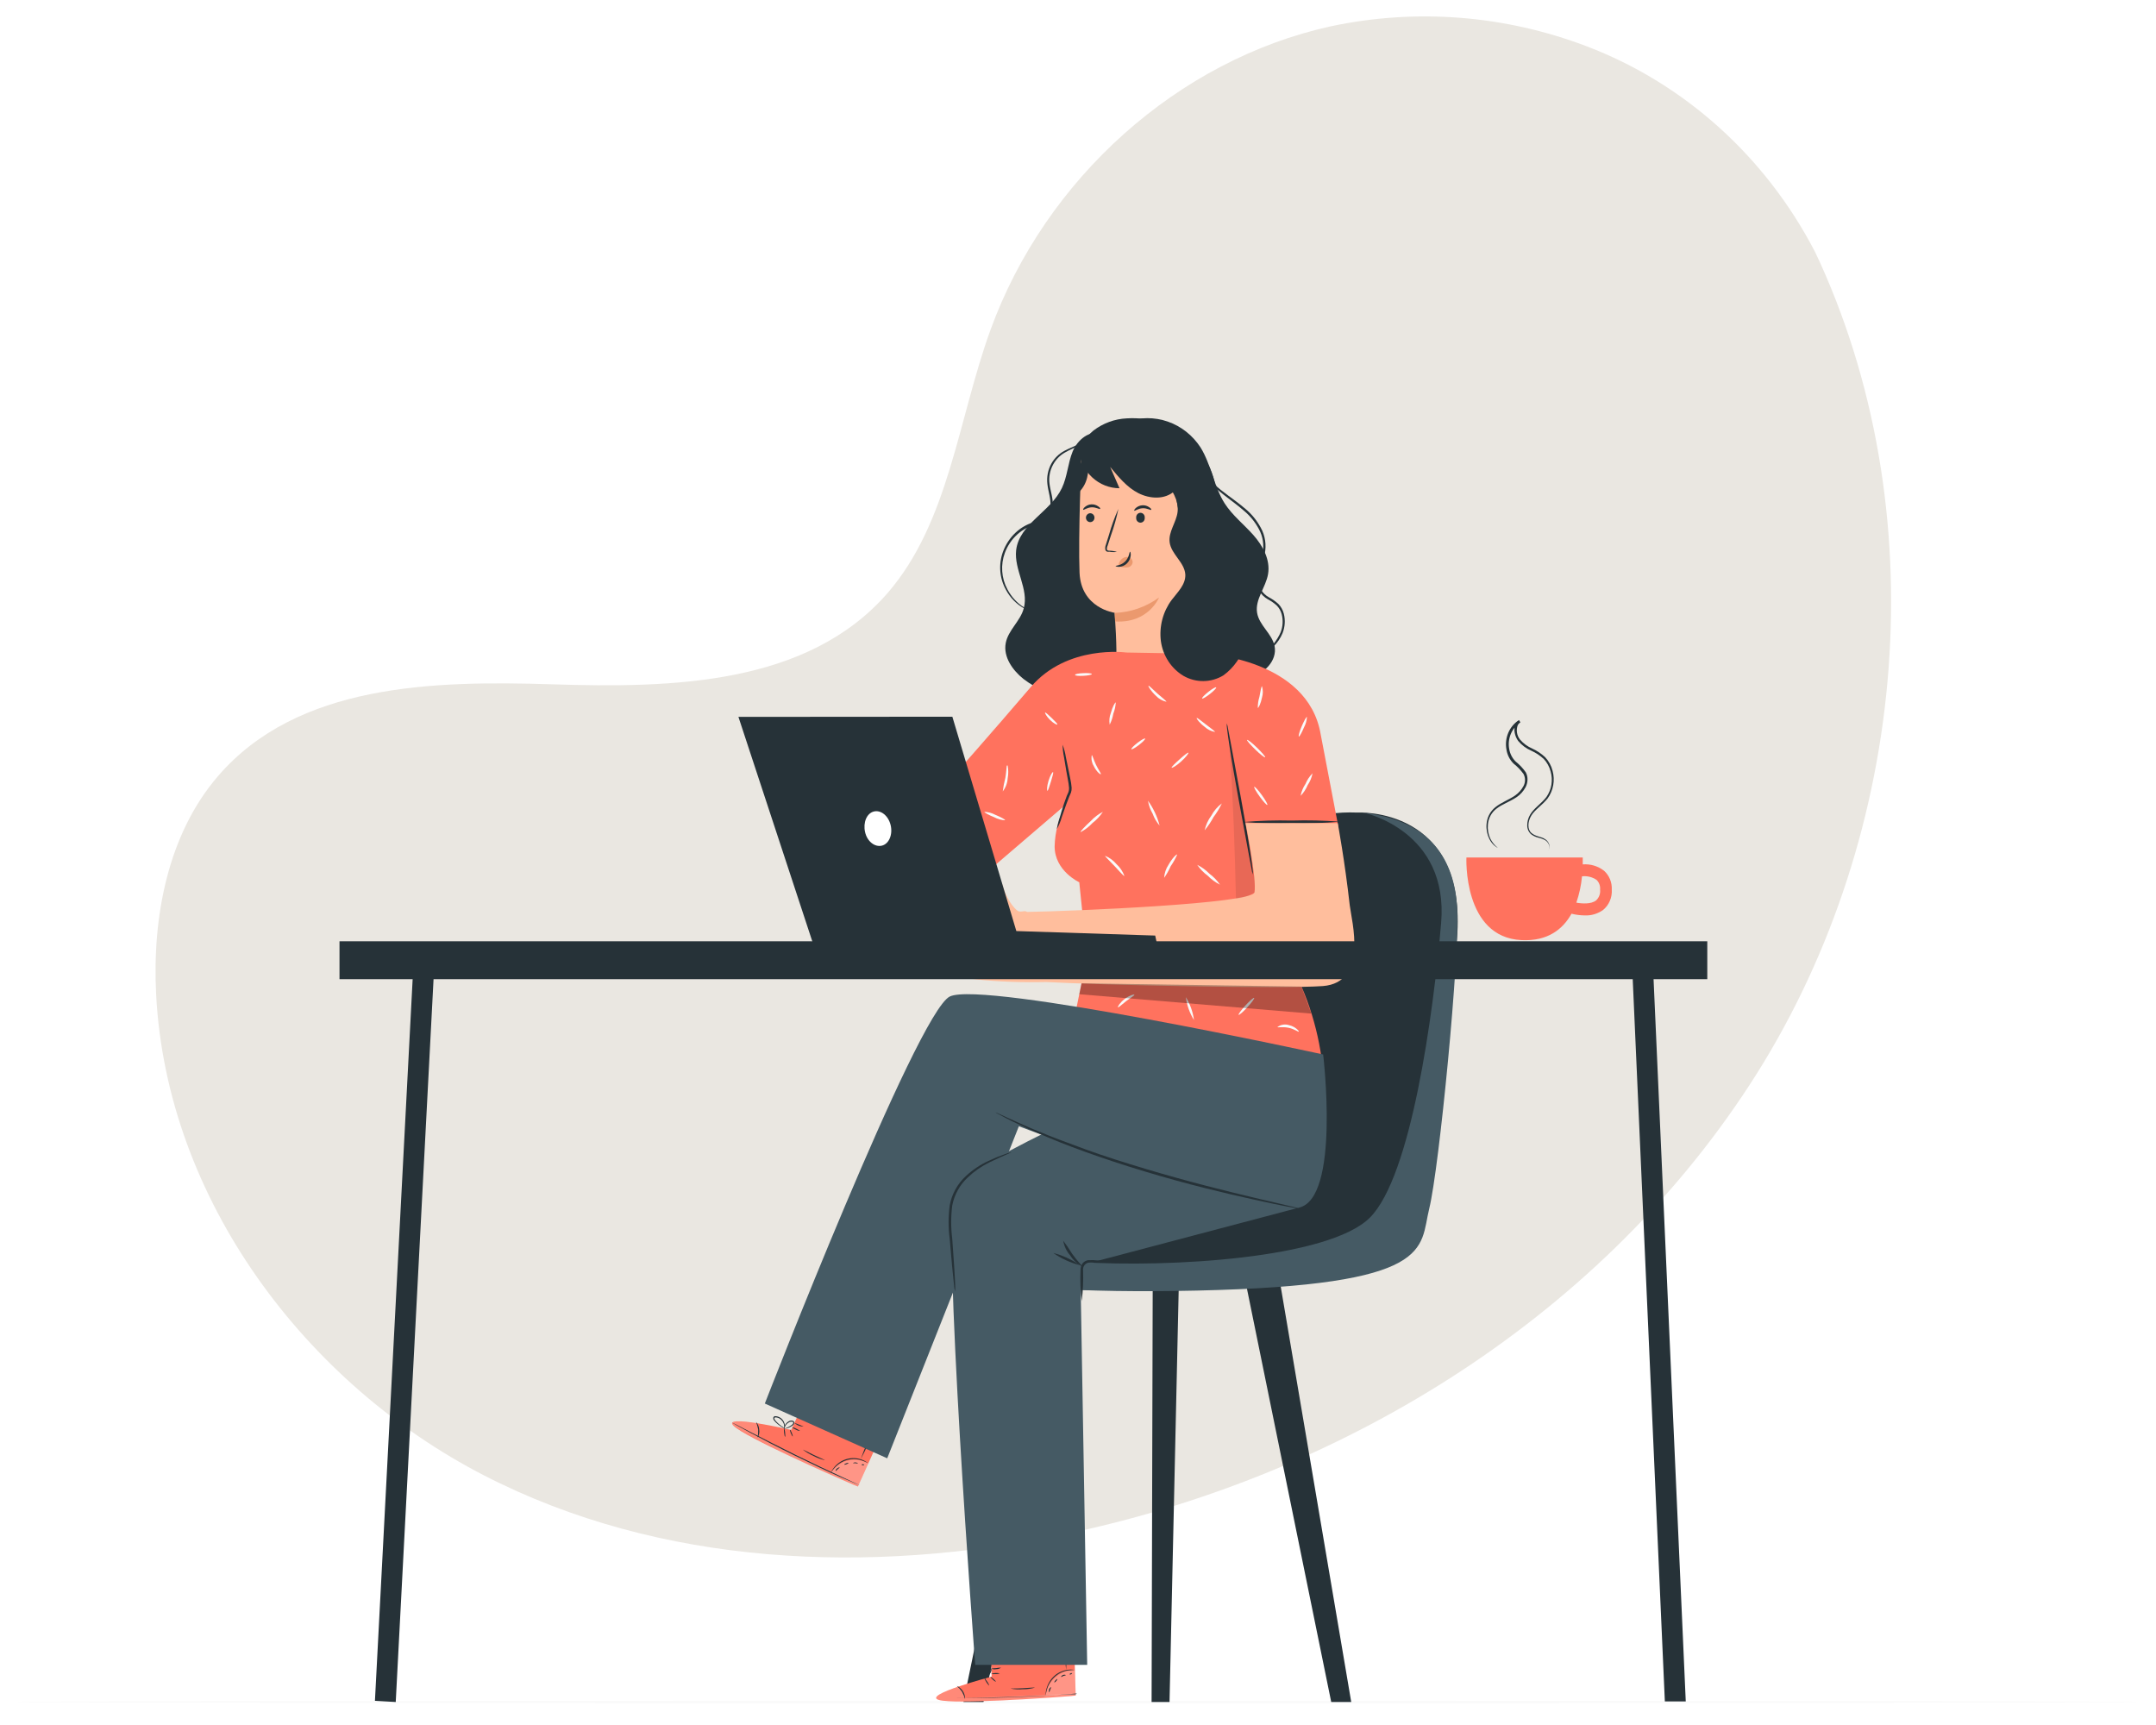 <svg width="525" height="420" viewBox="0 0 525 420" fill="none" xmlns="http://www.w3.org/2000/svg">
<g clip-path="url(#clip0_114_1090)" filter="url(#filter0_d_114_1090)">
<path d="M443.223 59.997C471.946 123.554 463.903 201.978 426.083 260.08C388.262 318.181 325.259 355.884 259.051 369.591C211.844 379.403 160.94 377.432 117.753 355.171C74.567 332.912 40.611 288.169 38.018 238.12C37.046 219.219 40.899 199.145 53.034 185.026C72.394 162.479 105.462 161.693 134.509 162.616C163.556 163.54 196.612 162.841 216.129 140.395C231.085 123.142 233.281 98.124 241.166 76.389C254.563 39.436 286.898 10.572 324.046 2.408C344.821 -2.003 366.365 -0.331 386.281 7.239C410.098 16.281 429.903 34.086 441.951 57.288C442.406 58.274 442.863 59.198 443.223 59.997Z" fill="#EAE7E1"/>
<path d="M520.531 410.401C520.531 410.588 404.895 410.726 262.278 410.726C119.66 410.726 4 410.588 4 410.401C4 410.214 119.612 410.076 262.278 410.076C404.944 410.076 520.531 410.227 520.531 410.401Z" fill="#FAFAFA"/>
<path d="M390.596 208.009C389.101 206.861 387.261 206.311 385.409 206.461C385.409 205.412 385.409 204.775 385.409 204.775H357.082C357.082 204.775 356.194 224.214 370.502 224.9C376.911 225.212 380.572 222.228 382.673 218.471C383.727 218.731 384.806 218.869 385.889 218.883C387.471 218.956 389.032 218.495 390.343 217.572C391.065 216.985 391.636 216.222 392.008 215.351C392.381 214.481 392.543 213.529 392.479 212.578C392.518 211.717 392.369 210.858 392.043 210.068C391.717 209.275 391.222 208.572 390.596 208.009ZM388.65 215.237C387.449 216.173 385.277 216.035 383.849 215.774C384.562 213.706 385.026 211.556 385.23 209.369C386.47 209.22 387.722 209.524 388.77 210.231C389.078 210.527 389.316 210.893 389.465 211.301C389.614 211.706 389.672 212.144 389.634 212.578C389.691 213.071 389.63 213.571 389.459 214.034C389.287 214.497 389.01 214.91 388.65 215.237Z" fill="#FF725E"/>
<path d="M377.09 203.002C377.231 202.783 377.315 202.53 377.33 202.267C377.288 201.891 377.155 201.531 376.945 201.222C376.736 200.913 376.456 200.663 376.13 200.493C375.653 200.252 375.149 200.072 374.629 199.956C373.975 199.809 373.358 199.519 372.818 199.107C372.519 198.836 372.281 198.5 372.121 198.123C371.961 197.744 371.884 197.335 371.893 196.923C371.894 196.014 372.14 195.123 372.601 194.351C373.573 192.716 375.325 191.68 376.562 190.057C377.184 189.168 377.6 188.143 377.777 187.061C377.953 185.977 377.886 184.866 377.582 183.814C377.285 182.671 376.71 181.627 375.913 180.781C375.011 179.955 373.992 179.28 372.889 178.784C371.658 178.256 370.561 177.44 369.684 176.399C369.266 175.815 368.978 175.141 368.844 174.426C368.684 173.675 368.782 172.889 369.12 172.205C369.309 171.851 369.577 171.552 369.9 171.33L370.225 171.893C369.196 172.558 368.386 173.533 367.898 174.686C367.412 175.84 367.273 177.12 367.5 178.359C367.695 179.534 368.252 180.611 369.085 181.43C370.022 182.177 370.851 183.059 371.545 184.051C371.839 184.609 371.98 185.24 371.954 185.874C371.935 186.503 371.774 187.119 371.484 187.672C370.956 188.652 370.206 189.482 369.3 190.094C367.56 191.242 365.771 191.816 364.44 192.865C363.836 193.312 363.335 193.89 362.968 194.557C362.602 195.226 362.378 195.969 362.314 196.736C362.202 197.904 362.397 199.081 362.878 200.143C363.318 201.038 363.946 201.82 364.715 202.428L364.536 202.341C364.371 202.244 364.216 202.137 364.066 202.016C363.48 201.544 363 200.943 362.663 200.256C362.121 199.159 361.883 197.928 361.979 196.698C362.031 195.923 362.231 195.169 362.567 194.477C362.957 193.703 363.506 193.03 364.175 192.504C365.555 191.38 367.392 190.756 368.977 189.658C369.799 189.079 370.482 188.309 370.968 187.409C371.219 186.953 371.35 186.438 371.35 185.912C371.35 185.386 371.219 184.871 370.968 184.414C370.281 183.473 369.473 182.633 368.568 181.917C367.638 181.006 367.025 179.797 366.827 178.483C366.579 177.116 366.734 175.7 367.275 174.425C367.814 173.151 368.713 172.075 369.853 171.343L370.165 171.905C369.929 172.069 369.732 172.287 369.588 172.541C369.368 173.122 369.301 173.753 369.394 174.369C369.487 174.987 369.737 175.566 370.116 176.049C370.939 177.005 371.955 177.754 373.093 178.247C374.251 178.773 375.322 179.489 376.262 180.369C377.126 181.293 377.746 182.432 378.063 183.677C378.374 184.817 378.427 186.016 378.218 187.181C378.01 188.347 377.547 189.445 376.863 190.393C375.505 192.104 373.777 193.103 372.877 194.587C371.977 196.074 371.893 197.947 372.938 198.833C373.982 199.718 375.337 199.695 376.154 200.268C376.504 200.463 376.799 200.752 377.009 201.102C377.221 201.452 377.339 201.853 377.355 202.267C377.342 202.479 377.272 202.682 377.15 202.853C377.15 202.965 377.102 203.002 377.09 203.002Z" fill="#263238"/>
<path d="M287.081 307.246L284.788 410.401H280.42L280.696 307.507L287.081 307.246Z" fill="#263238"/>
<path d="M302.892 306.097L324.161 410.401H329.034L311.329 306.097H302.892Z" fill="#263238"/>
<path d="M263.017 307.244L239.48 410.401H234.606L255.96 306.821L263.017 307.244Z" fill="#263238"/>
<path d="M330.506 193.84C330.506 193.84 357.465 192.241 354.776 224.687C352.087 257.134 350.539 290.042 340.517 301.278C330.494 312.513 229.574 312.9 221.1 303.687C212.626 294.474 237.28 294.873 241.901 294.873C246.522 294.873 275.028 297.67 284.272 272.402C293.513 247.133 291.208 192.241 330.506 193.84Z" fill="#263238"/>
<path d="M332.235 193.914C332.235 193.914 352.844 198.308 350.924 220.743C349.003 243.177 343.602 282.451 333.581 292.464C323.557 302.476 284.369 304.661 263.087 303.287C238.433 301.677 222.878 296.795 222.878 296.795C222.878 296.795 218.377 299.804 219.733 301.79C221.089 303.774 233.116 311.527 291.389 310.23C349.664 308.93 345.619 299.991 348.031 290.254C350.445 280.516 355.533 228.408 354.825 216.959C354.118 205.512 348.572 195.862 332.235 193.914Z" fill="#455A64"/>
<path d="M274.337 98.698C277.579 97.535 281.101 97.517 284.355 98.645C287.61 99.773 290.416 101.986 292.34 104.94C294.945 109.135 295.558 114.403 298.21 118.56C300.095 121.494 302.878 123.654 305.183 126.251C307.489 128.847 309.372 132.28 308.784 135.763C308.232 139.022 305.58 141.918 306.108 145.189C306.611 148.248 309.708 150.245 310.368 153.291C311.076 156.874 307.764 160.219 304.283 160.782C300.802 161.344 297.345 159.945 294.069 158.596C290.792 157.248 287.311 155.9 283.842 156.549C279.821 157.311 276.736 160.595 273.22 162.791C269.512 164.995 265.267 166.028 261.004 165.764C256.741 165.501 252.645 163.951 249.214 161.306C246.573 159.195 244.257 155.925 244.905 152.567C245.505 149.396 248.505 147.199 249.297 144.09C250.571 139.471 246.898 134.752 247.437 129.971C248.182 123.554 255.839 120.62 258.576 114.828C259.909 112.044 260.029 108.798 261.193 105.939C262.357 103.08 265.43 100.533 268.166 101.757" fill="#263238"/>
<path d="M271.733 157.099C272.129 154.814 271.422 145.201 271.422 145.201C271.422 145.201 263.236 144.127 262.875 135.426C262.516 126.725 263.355 106.713 263.355 106.713L278.442 99.222L291.647 114.827L291.898 157.011L271.733 157.099Z" fill="#FFBE9D"/>
<path d="M264.429 122.056C264.431 122.269 264.493 122.477 264.609 122.653C264.723 122.829 264.886 122.967 265.077 123.048C265.265 123.129 265.474 123.15 265.675 123.108C265.876 123.067 266.061 122.965 266.207 122.815C266.352 122.665 266.452 122.474 266.495 122.265C266.536 122.057 266.519 121.84 266.443 121.642C266.367 121.444 266.238 121.273 266.068 121.151C265.901 121.029 265.701 120.962 265.497 120.957C265.215 120.957 264.946 121.072 264.746 121.278C264.545 121.484 264.432 121.763 264.429 122.056Z" fill="#263238"/>
<path d="M263.76 120.108C263.891 120.258 264.683 119.571 265.8 119.522C266.917 119.471 267.756 120.071 267.877 119.909C267.997 119.746 267.805 119.571 267.432 119.297C266.946 118.944 266.361 118.769 265.768 118.798C265.174 118.827 264.609 119.06 264.156 119.459C263.807 119.759 263.699 120.046 263.76 120.108Z" fill="#263238"/>
<path d="M276.671 122.056C276.654 122.207 276.669 122.361 276.715 122.506C276.759 122.651 276.834 122.784 276.931 122.898C277.029 123.011 277.149 123.102 277.283 123.164C277.417 123.226 277.562 123.258 277.708 123.258C277.854 123.258 277.999 123.226 278.133 123.164C278.267 123.102 278.388 123.011 278.485 122.898C278.583 122.784 278.657 122.651 278.702 122.506C278.747 122.361 278.762 122.207 278.747 122.056C278.762 121.904 278.747 121.751 278.702 121.606C278.657 121.461 278.583 121.327 278.485 121.214C278.388 121.1 278.267 121.01 278.133 120.948C277.999 120.886 277.854 120.854 277.708 120.854C277.562 120.854 277.417 120.886 277.283 120.948C277.149 121.01 277.029 121.1 276.931 121.214C276.834 121.327 276.759 121.461 276.715 121.606C276.669 121.751 276.654 121.904 276.671 122.056Z" fill="#263238"/>
<path d="M276.197 120.333C276.329 120.483 277.122 119.796 278.237 119.746C279.354 119.696 280.195 120.295 280.313 120.133C280.434 119.971 280.242 119.796 279.87 119.521C279.386 119.17 278.804 118.995 278.214 119.022C277.62 119.052 277.051 119.279 276.593 119.671C276.256 119.983 276.137 120.258 276.197 120.333Z" fill="#263238"/>
<path d="M271.978 130.37C271.386 130.187 270.772 130.09 270.154 130.083C269.865 130.083 269.589 130.008 269.542 129.796C269.515 129.464 269.577 129.131 269.722 128.834C269.973 128.06 270.25 127.236 270.526 126.338C271.279 124.239 271.884 122.086 272.338 119.896C271.43 121.913 270.672 124 270.069 126.138C269.806 127.012 269.542 127.836 269.289 128.635C269.123 129.027 269.08 129.464 269.169 129.883C269.208 129.993 269.271 130.092 269.355 130.17C269.438 130.249 269.541 130.304 269.65 130.333C269.809 130.355 269.97 130.355 270.13 130.333C270.741 130.437 271.364 130.45 271.978 130.37Z" fill="#263238"/>
<path d="M271.427 145.226C275.301 145.095 279.055 143.794 282.23 141.481C282.23 141.481 279.686 147.823 271.523 147.311L271.427 145.226Z" fill="#EB996E"/>
<path d="M272.391 133.441C272.46 133.073 272.614 132.729 272.839 132.437C273.064 132.146 273.355 131.916 273.688 131.768C273.915 131.66 274.163 131.604 274.413 131.604C274.664 131.604 274.911 131.66 275.14 131.768C275.359 131.881 275.539 132.062 275.658 132.285C275.775 132.508 275.825 132.763 275.799 133.017C275.732 133.308 275.581 133.571 275.367 133.772C275.152 133.972 274.885 134.101 274.599 134.14C274.041 134.217 273.473 134.174 272.93 134.015C272.778 133.991 272.632 133.936 272.499 133.853C272.434 133.81 272.382 133.748 272.35 133.675C272.318 133.602 272.307 133.521 272.318 133.441" fill="#EB996E"/>
<path d="M275.172 130.333C275.243 130.333 275.376 130.645 275.339 131.207C275.272 131.959 274.943 132.66 274.416 133.179C273.892 133.695 273.203 133.993 272.483 134.015C271.931 134.015 271.619 133.866 271.643 133.791C271.666 133.716 272.95 133.716 273.983 132.705C275.016 131.693 274.992 130.32 275.172 130.333Z" fill="#263238"/>
<path d="M262.677 105.727C262.977 108.247 264.152 110.567 265.979 112.251C267.805 113.936 270.161 114.869 272.603 114.877L270.334 109.684C272.35 112.118 274.439 114.678 277.212 116.076C279.984 117.474 283.597 117.699 285.95 115.601C286.718 117.736 286.706 120.096 287.415 122.243C288.123 124.39 289.814 133.279 291.927 132.929C294.04 132.58 295.325 123.679 295.828 121.694C296.434 118.871 296.394 115.94 295.713 113.137C295.031 110.333 293.727 107.735 291.903 105.552C289.755 102.946 287.054 100.894 284.013 99.56C280.972 98.225 277.673 97.644 274.379 97.862C271.442 97.996 268.61 99.035 266.241 100.845C264.217 102.524 262.808 104.872 262.244 107.499" fill="#263238"/>
<path d="M251.473 144.927C251.275 144.913 251.08 144.867 250.895 144.789C250.362 144.621 249.847 144.395 249.36 144.115C247.525 143.097 246.01 141.555 244.99 139.671C244.201 138.279 243.723 136.721 243.589 135.111C243.456 133.502 243.672 131.881 244.222 130.37C244.873 128.584 245.921 126.983 247.283 125.701C248.743 124.32 250.534 123.376 252.468 122.967C253.367 122.835 254.203 122.421 254.869 121.781C255.43 121.075 255.754 120.199 255.794 119.284C255.937 117.449 255.241 115.664 255.049 113.866C254.84 112.136 255.181 110.382 256.021 108.873C256.76 107.565 257.837 106.501 259.13 105.801C260.331 105.165 261.399 104.753 262.323 104.328C263.132 104.001 263.905 103.582 264.627 103.08C265.218 102.623 265.747 102.086 266.199 101.482C266.134 101.674 266.041 101.855 265.924 102.019C265.596 102.504 265.191 102.927 264.723 103.267C264.009 103.819 263.235 104.284 262.419 104.653C261.495 105.102 260.402 105.552 259.298 106.188C258.094 106.87 257.101 107.892 256.429 109.135C255.652 110.548 255.349 112.191 255.565 113.804C255.757 115.514 256.49 117.299 256.357 119.347C256.318 120.41 255.937 121.43 255.277 122.243C254.526 122.983 253.575 123.466 252.553 123.629C250.786 124.016 249.14 124.858 247.768 126.077C246.393 127.296 245.336 128.853 244.69 130.607C244.16 132.041 243.941 133.578 244.046 135.11C244.151 136.642 244.58 138.131 245.303 139.471C246.261 141.313 247.679 142.853 249.409 143.928C250.681 144.652 251.473 144.864 251.473 144.927Z" fill="#263238"/>
<path d="M305.8 156.362C305.8 156.362 306.509 155.863 307.746 154.939C309.536 153.706 310.958 151.976 311.85 149.945C312.397 148.535 312.481 146.978 312.091 145.513C311.875 144.72 311.46 144.001 310.891 143.428C310.242 142.837 309.524 142.334 308.755 141.93C307.868 141.435 307.12 140.709 306.587 139.822C306.052 138.935 305.747 137.92 305.704 136.874C305.621 134.615 306.966 132.742 307.446 130.732C307.854 128.711 307.534 126.605 306.545 124.815C305.631 123.109 304.408 121.605 302.944 120.383C300.195 117.986 297.327 116.225 295.346 114.141C293.714 112.589 292.499 110.623 291.818 108.435C291.654 107.837 291.557 107.221 291.53 106.6C291.499 106.385 291.499 106.166 291.53 105.951C291.63 106.766 291.79 107.572 292.009 108.36C292.761 110.459 293.998 112.333 295.611 113.816C297.58 115.776 300.412 117.461 303.268 119.896C304.784 121.159 306.052 122.715 307.001 124.477C308.077 126.404 308.422 128.679 307.973 130.857C307.422 133.042 306.137 134.839 306.233 136.824C306.264 137.794 306.542 138.738 307.044 139.557C307.543 140.376 308.246 141.041 309.078 141.481C309.887 141.914 310.641 142.451 311.323 143.079C311.942 143.732 312.388 144.54 312.618 145.426C313.013 147 312.903 148.666 312.307 150.17C311.802 151.382 311.061 152.474 310.135 153.378C309.437 154.06 308.681 154.674 307.877 155.213C307.23 155.65 306.678 155.962 306.354 156.15C306.178 156.245 305.994 156.317 305.8 156.362Z" fill="#263238"/>
<path d="M262.406 116.138C263.565 115.135 264.382 113.769 264.734 112.243C265.075 110.724 265.256 109.171 265.273 107.611C265.273 107.162 265.273 106.575 264.818 106.463C264.362 106.351 264.074 106.775 263.882 107.162C262.413 110.052 261.895 113.362 262.406 116.588L262.669 116.325" fill="#263238"/>
<path d="M241.46 404.221L241.232 392.986L261.444 392.413L261.937 408.829L260.736 408.953C255.168 409.428 232.386 410.976 228.629 409.902C224.392 408.717 241.46 404.221 241.46 404.221Z" fill="#FF725E"/>
<g opacity="0.5">
<path opacity="0.5" d="M254.596 408.891C254.849 407.105 255.731 405.483 257.069 404.334C258.371 403.185 260.044 402.591 261.751 402.675L261.906 408.541L254.596 408.891Z" fill="white"/>
</g>
<g opacity="0.4">
<path opacity="0.4" d="M233.124 406.731C233.124 406.731 227.122 408.704 227.925 409.715C228.73 410.726 251.776 410.065 261.93 408.84V408.379L235.008 409.39C235.008 409.39 234.3 406.744 233.124 406.731Z" fill="white"/>
</g>
<path d="M262.269 408.354H261.921L260.925 408.441L257.252 408.717C254.154 408.916 249.87 409.14 245.129 409.29C240.388 409.441 236.102 409.452 232.994 409.428C236.102 409.428 240.388 409.341 245.129 409.203C249.87 409.065 254.142 408.866 257.252 408.717L260.925 408.517H261.921L262.269 408.354Z" fill="#263238"/>
<path d="M235.004 409.715C234.819 409.086 234.569 408.479 234.26 407.904C233.89 407.378 233.459 406.899 232.976 406.481C233.591 406.741 234.114 407.189 234.477 407.767C234.839 408.346 235.023 409.026 235.004 409.715Z" fill="#263238"/>
<path d="M240.875 406.394C240.814 406.394 240.514 406.081 240.214 405.608C239.914 405.134 239.698 404.722 239.759 404.671C239.818 404.622 240.106 404.996 240.418 405.47C240.632 405.742 240.787 406.056 240.875 406.394Z" fill="#263238"/>
<path d="M242.489 405.446C242.489 405.508 242.115 405.295 241.768 404.971C241.419 404.646 241.156 404.359 241.192 404.31C241.227 404.259 241.564 404.459 241.924 404.784C242.285 405.108 242.536 405.395 242.489 405.446Z" fill="#263238"/>
<path d="M243.468 403.435C243.133 403.578 242.772 403.638 242.411 403.609C242.058 403.654 241.698 403.624 241.355 403.522C242.042 403.318 242.768 403.288 243.468 403.435Z" fill="#263238"/>
<path d="M243.779 402.025C243.43 402.286 243.01 402.423 242.579 402.412C242.176 402.491 241.759 402.446 241.38 402.286C241.774 402.207 242.176 402.164 242.579 402.161C242.975 402.085 243.377 402.039 243.779 402.025Z" fill="#263238"/>
<path d="M240.135 404.584C239.705 404.659 239.268 404.659 238.838 404.584C238.368 404.535 237.901 404.443 237.446 404.31C237.172 404.234 236.907 404.129 236.654 403.998C236.498 403.906 236.378 403.76 236.317 403.586C236.294 403.486 236.299 403.38 236.331 403.283C236.363 403.186 236.42 403.099 236.498 403.036C236.984 402.77 237.545 402.684 238.084 402.795C238.624 402.908 239.111 403.207 239.463 403.648C239.669 403.907 239.819 404.21 239.906 404.533C239.934 404.657 239.934 404.785 239.906 404.909C239.762 404.495 239.551 404.112 239.282 403.773C238.983 403.421 238.59 403.169 238.154 403.049C237.639 402.885 237.083 402.939 236.606 403.198C236.413 403.373 236.498 403.622 236.725 403.76C236.963 403.885 237.213 403.985 237.47 404.06C237.909 404.204 238.358 404.313 238.814 404.384C239.643 404.559 240.135 404.533 240.135 404.584Z" fill="#263238"/>
<path d="M239.809 404.659C239.632 404.384 239.567 404.047 239.628 403.722C239.661 403.369 239.772 403.026 239.952 402.724C240.057 402.521 240.211 402.348 240.398 402.225C240.584 402.099 240.799 402.026 241.02 402.012C241.154 402.036 241.273 402.115 241.351 402.229C241.43 402.343 241.462 402.484 241.441 402.624C241.41 402.839 241.34 403.047 241.236 403.236C241.07 403.535 240.869 403.812 240.636 404.06C240.447 404.311 240.199 404.508 239.917 404.633C239.917 404.633 240.168 404.384 240.516 403.947C240.711 403.689 240.883 403.413 241.032 403.123C241.201 402.824 241.308 402.312 241.032 402.263C240.757 402.212 240.385 402.586 240.193 402.862C240.021 403.129 239.902 403.43 239.844 403.747C239.798 404.048 239.786 404.354 239.809 404.659Z" fill="#263238"/>
<path d="M261.641 402.611C261.641 402.611 261.064 402.611 260.153 402.711C258.961 402.877 257.841 403.392 256.923 404.197C256.004 405.002 255.326 406.064 254.966 407.256C254.691 408.167 254.666 408.766 254.631 408.766C254.595 408.766 254.631 408.617 254.631 408.341C254.653 407.956 254.717 407.576 254.823 407.205C255.151 405.959 255.833 404.845 256.779 404.009C257.735 403.183 258.905 402.67 260.14 402.537C260.511 402.492 260.885 402.492 261.256 402.537C261.387 402.541 261.516 402.567 261.641 402.611Z" fill="#263238"/>
<path d="M259.315 393.923C259.499 395.355 259.595 396.797 259.603 398.242C259.689 399.681 259.689 401.123 259.603 402.562C259.426 401.133 259.33 399.695 259.315 398.255C259.237 396.811 259.237 395.365 259.315 393.923Z" fill="#263238"/>
<path d="M252.003 406.905C251.046 407.178 250.056 407.31 249.063 407.292C248.073 407.376 247.076 407.325 246.098 407.143C246.098 407.069 247.431 407.143 249.051 407.043C250.672 406.944 251.993 406.831 252.003 406.905Z" fill="#263238"/>
<path d="M255.966 406.793C255.966 406.793 255.87 407.081 255.739 407.405C255.606 407.73 255.547 408.005 255.474 408.005C255.402 408.005 255.366 407.668 255.474 407.305C255.582 406.944 255.919 406.744 255.966 406.793Z" fill="#263238"/>
<path d="M257.47 404.822C257.47 404.822 257.398 405.083 257.194 405.308C256.99 405.533 256.786 405.682 256.738 405.633C256.69 405.582 256.81 405.37 257.014 405.132C257.218 404.896 257.361 404.771 257.47 404.822Z" fill="#263238"/>
<path d="M259.519 403.872C259.519 403.947 259.243 403.947 258.943 404.059C258.643 404.172 258.439 404.359 258.39 404.31C258.343 404.259 258.498 403.96 258.859 403.822C259.219 403.685 259.543 403.809 259.519 403.872Z" fill="#263238"/>
<path d="M261.062 403.41C261.062 403.473 260.978 403.586 260.811 403.66C260.642 403.735 260.486 403.735 260.462 403.66C260.437 403.586 260.546 403.486 260.715 403.41C260.882 403.335 261.062 403.348 261.062 403.41Z" fill="#263238"/>
<path d="M192.651 344.161L197.331 334.048L215.612 343.061L208.903 357.931L207.702 357.443C202.528 355.26 181.535 345.909 178.654 343.187C175.463 340.154 192.651 344.161 192.651 344.161Z" fill="#FF725E"/>
<g opacity="0.5">
<path opacity="0.5" d="M202.345 354.51C203.346 353.043 204.835 352.011 206.521 351.613C208.183 351.209 209.931 351.468 211.419 352.338L209.018 357.656L202.345 354.51Z" fill="white"/>
</g>
<g opacity="0.4">
<path opacity="0.4" d="M184.119 342.475C184.119 342.475 177.938 341.426 178.19 342.687C178.441 343.949 199.303 354.223 208.893 357.919L209.061 357.481L184.624 345.709C184.624 345.709 185.163 343.05 184.119 342.475Z" fill="white"/>
</g>
<path d="M209.347 357.619C209.235 357.599 209.125 357.56 209.023 357.507L208.086 357.118L204.653 355.634C201.797 354.385 197.884 352.537 193.586 350.428C189.29 348.317 185.462 346.333 182.713 344.847L179.448 343.074L178.572 342.575L178.272 342.375L178.595 342.526L179.495 342.974L182.785 344.686C185.57 346.121 189.41 348.092 193.695 350.203C197.98 352.312 201.881 354.147 204.727 355.459L208.075 357.019L208.986 357.456L209.347 357.619Z" fill="#263238"/>
<path d="M184.488 346.021C184.602 345.38 184.646 344.725 184.62 344.074C184.508 343.427 184.329 342.797 184.092 342.188C184.553 342.694 184.825 343.353 184.86 344.049C184.977 344.732 184.844 345.435 184.488 346.021Z" fill="#263238"/>
<path d="M191.172 345.833C191.1 345.833 190.992 345.384 190.932 344.822C190.872 344.261 190.859 343.786 190.932 343.774C191.079 344.09 191.161 344.434 191.172 344.785C191.243 345.359 191.243 345.822 191.172 345.833Z" fill="#263238"/>
<path d="M193.026 345.746C192.966 345.746 192.774 345.433 192.582 344.985C192.39 344.535 192.305 344.148 192.378 344.123C192.45 344.098 192.63 344.435 192.809 344.885C192.989 345.334 193.085 345.722 193.026 345.746Z" fill="#263238"/>
<path d="M194.778 344.41C194.423 344.378 194.079 344.262 193.771 344.074C193.428 343.955 193.117 343.759 192.858 343.499C193.215 343.532 193.559 343.648 193.867 343.836C194.406 344.098 194.814 344.348 194.778 344.41Z" fill="#263238"/>
<path d="M195.674 343.312C195.261 343.326 194.849 343.255 194.464 343.101C194.079 342.946 193.727 342.713 193.43 342.413C194.176 342.716 194.924 343.015 195.674 343.312Z" fill="#263238"/>
<path d="M191.31 343.874C190.879 343.754 190.474 343.554 190.11 343.286C189.709 343.023 189.331 342.722 188.981 342.388C188.772 342.185 188.579 341.963 188.405 341.725C188.306 341.572 188.268 341.385 188.297 341.203C188.317 341.101 188.364 341.009 188.435 340.936C188.506 340.865 188.595 340.819 188.693 340.802C189.051 340.795 189.406 340.871 189.73 341.027C190.056 341.18 190.344 341.407 190.574 341.692C190.805 341.977 190.971 342.312 191.06 342.671C191.15 343.033 191.163 343.408 191.094 343.774C191.094 343.998 190.986 344.123 190.974 344.11C191.024 343.694 191.004 343.272 190.914 342.862C190.792 342.412 190.552 342.004 190.218 341.689C190.029 341.494 189.804 341.344 189.555 341.242C189.308 341.141 189.043 341.093 188.778 341.103C188.525 341.103 188.489 341.415 188.646 341.638C188.798 341.863 188.97 342.072 189.162 342.263C189.494 342.599 189.852 342.908 190.23 343.186C190.878 343.611 191.335 343.836 191.31 343.874Z" fill="#263238"/>
<path d="M190.978 343.786C190.945 343.457 191.03 343.128 191.219 342.862C191.406 342.564 191.658 342.312 191.95 342.126C192.133 341.993 192.343 341.912 192.564 341.887C192.785 341.863 193.008 341.898 193.212 341.989C193.318 342.076 193.388 342.201 193.41 342.34C193.43 342.48 193.398 342.622 193.32 342.738C193.203 342.914 193.052 343.063 192.875 343.174C192.596 343.372 192.293 343.53 191.975 343.649C191.694 343.773 191.391 343.828 191.086 343.811C191.086 343.811 191.411 343.711 191.915 343.473C192.206 343.342 192.483 343.179 192.742 342.987C193.02 342.813 193.343 342.401 193.067 342.201C192.899 342.145 192.723 342.13 192.549 342.153C192.374 342.177 192.208 342.241 192.058 342.339C191.792 342.499 191.556 342.711 191.362 342.962C191.205 343.22 191.076 343.497 190.978 343.786Z" fill="#263238"/>
<path d="M211.34 352.238C211.34 352.238 210.848 351.926 209.972 351.626C208.84 351.219 207.62 351.154 206.453 351.439C205.287 351.724 204.222 352.347 203.383 353.236C202.722 353.911 202.446 354.485 202.409 354.423C202.449 354.284 202.51 354.154 202.59 354.036C202.779 353.705 203 353.396 203.25 353.113C204.088 352.157 205.184 351.487 206.395 351.19C207.604 350.894 208.872 350.986 210.031 351.452C210.377 351.59 210.706 351.766 211.016 351.976C211.244 352.125 211.352 352.225 211.34 352.238Z" fill="#263238"/>
<path d="M213.056 343.399C212.591 344.758 212.05 346.088 211.436 347.381C210.895 348.707 210.283 350 209.599 351.252C210.063 349.893 210.604 348.563 211.22 347.27C211.753 345.941 212.367 344.647 213.056 343.399Z" fill="#263238"/>
<path d="M200.878 351.526C199.909 351.309 198.974 350.961 198.093 350.49C197.174 350.092 196.307 349.576 195.512 348.954C195.512 348.893 196.713 349.553 198.189 350.265C199.665 350.976 200.901 351.464 200.878 351.526Z" fill="#263238"/>
<path d="M204.455 353.287C204.455 353.361 204.241 353.499 203.988 353.724C203.736 353.948 203.556 354.173 203.495 354.136C203.436 354.098 203.496 353.786 203.832 353.536C204.167 353.287 204.445 353.223 204.455 353.287Z" fill="#263238"/>
<path d="M206.61 352.2C206.61 352.276 206.418 352.412 206.142 352.512C205.866 352.612 205.613 352.663 205.59 352.588C205.566 352.512 205.782 352.388 206.058 352.276C206.334 352.163 206.587 352.138 206.61 352.2Z" fill="#263238"/>
<path d="M208.903 352.363C208.903 352.363 208.615 352.289 208.302 352.263C207.99 352.238 207.726 352.263 207.702 352.263C207.678 352.263 207.943 352.013 208.339 352.064C208.735 352.113 208.95 352.312 208.903 352.363Z" fill="#263238"/>
<path d="M210.45 352.662C210.45 352.662 210.295 352.775 210.114 352.762C209.934 352.75 209.791 352.675 209.801 352.612C209.814 352.55 209.958 352.488 210.126 352.501C210.295 352.512 210.45 352.588 210.45 352.662Z" fill="#263238"/>
<path d="M325.887 197.235L321.589 174.764C318.469 156.462 293.743 155.213 293.743 155.213L274.274 154.876C274.274 154.876 259.871 152.866 251.001 163.279C241.818 174.052 230.524 186.798 230.524 186.798L239.141 209.358L259.546 191.879C257.84 194.993 256.9 198.497 256.81 202.08C256.81 208.058 262.811 210.817 262.811 210.817L264.671 228.958L258.67 258.332L322.058 255.685C320.989 245.832 317.783 236.361 312.684 227.983L313.884 197.235H325.887Z" fill="#FF725E"/>
<path d="M298.722 172.105C298.893 172.566 299.006 173.049 299.059 173.541C299.263 174.601 299.504 175.913 299.802 177.472C300.451 180.942 301.291 185.462 302.203 190.456C303.116 195.45 303.933 200.143 304.437 203.49C304.701 205.162 304.88 206.523 304.988 207.459C305.075 207.944 305.103 208.44 305.072 208.933C304.914 208.467 304.806 207.987 304.748 207.497C304.544 206.436 304.292 205.125 304.004 203.564C303.355 200.094 302.516 195.575 301.603 190.582C300.691 185.587 299.876 180.906 299.371 177.548C299.108 175.875 298.926 174.526 298.818 173.577C298.74 173.091 298.708 172.598 298.722 172.105Z" fill="#263238"/>
<path d="M326.255 196.061C322.36 196.408 318.449 196.533 314.541 196.435C310.633 196.556 306.724 196.461 302.827 196.148C306.722 195.809 310.633 195.689 314.541 195.787C318.447 195.667 322.358 195.759 326.255 196.061Z" fill="#263238"/>
<path d="M328.666 216.385C327.467 205.624 325.75 196.411 325.75 196.411H303.305C303.305 196.411 306.088 210.144 305.476 213.264C304.925 216.024 261.438 217.846 250.108 218.033C249.424 217.509 248.452 218.395 247.574 217.596C246.802 216.881 246.148 216.038 245.642 215.1C244.974 213.961 244.453 212.735 244.095 211.454C244.052 211.215 243.942 210.993 243.781 210.817C243.618 210.641 243.41 210.518 243.182 210.464C242.953 210.41 242.714 210.426 242.495 210.511C242.275 210.595 242.083 210.746 241.945 210.942C241.489 211.953 242.006 215.313 244.154 218.558C246.302 221.803 240.662 220.119 238.596 219.544C236.532 218.97 230.051 217.509 229.391 218.046C228.407 218.832 229.019 220.093 231.094 220.618C233.171 221.142 239.305 223.114 238.969 224.362C238.633 225.611 228.166 222.402 228.166 222.402C228.166 222.402 226.03 221.367 225.597 222.678C224.83 225.05 236.197 227.446 237.289 227.671C238.045 227.822 237.72 229.081 236.916 228.92C236.113 228.757 226.522 225.586 225.718 227.996C225.093 229.844 235.055 230.069 236.701 231.891C238.345 233.713 229.162 230.905 228.634 232.69C228.442 233.365 232.235 233.664 237.757 234.475C243.401 235.035 249.072 235.244 254.741 235.1C267.476 235.824 312.51 236.797 322.125 236.085C333.311 235.2 329.098 220.131 328.666 216.385Z" fill="#FFBE9D"/>
<path d="M257.346 197.873C257.521 196.844 257.777 195.833 258.114 194.851C258.379 193.914 258.702 192.816 259.11 191.605C259.315 191.005 259.543 190.357 259.794 189.72C259.939 189.369 260.119 189.07 260.203 188.783C260.299 188.469 260.338 188.138 260.323 187.81C260.264 187.113 260.163 186.421 260.023 185.738C259.903 185.062 259.782 184.414 259.663 183.777C259.472 182.529 259.278 181.456 259.11 180.432C258.888 179.412 258.768 178.369 258.751 177.323C259.118 178.298 259.385 179.31 259.543 180.344C259.759 181.356 259.986 182.467 260.227 183.652L260.623 185.625C260.786 186.338 260.894 187.065 260.948 187.798C260.968 188.198 260.914 188.601 260.791 188.983C260.666 189.32 260.521 189.65 260.36 189.97C260.107 190.593 259.868 191.217 259.651 191.818C259.255 192.952 258.871 194.014 258.535 194.989C258.256 195.996 257.857 196.966 257.346 197.873Z" fill="#263238"/>
<path d="M283.517 112.767C285.245 115.089 287.118 117.761 286.746 120.67C286.446 123.167 284.489 125.476 284.814 128.023C285.198 130.957 288.414 132.879 288.63 135.838C288.763 138.335 286.734 140.182 285.306 142.08C284.258 143.483 283.485 145.087 283.034 146.801C282.583 148.515 282.462 150.305 282.676 152.067C282.914 153.82 283.53 155.495 284.48 156.963C285.431 158.432 286.689 159.656 288.163 160.544C289.656 161.403 291.336 161.845 293.043 161.827C294.747 161.81 296.42 161.334 297.896 160.444C300.499 158.557 302.394 155.791 303.262 152.617C304.606 148.597 304.966 143.878 302.674 140.332C301.737 138.909 300.381 137.686 300.081 135.988C299.697 133.84 301.161 131.818 301.39 129.646C301.702 126.737 299.769 124.078 297.633 122.155C295.495 120.233 292.975 118.71 291.379 116.3" fill="#263238"/>
<g opacity="0.3">
<path opacity="0.3" d="M299.475 178.184C300.255 190.669 300.675 202.216 300.963 214.738C302.566 214.666 304.122 214.158 305.478 213.265C306.088 207.922 302.2 191.654 299.475 178.184Z" fill="black"/>
</g>
<path d="M270.22 172.428C270.046 171.476 270.142 170.492 270.496 169.595C270.904 168.072 271.541 166.962 271.696 167.036C271.644 167.976 271.442 168.9 271.096 169.769C270.941 170.7 270.645 171.597 270.22 172.428Z" fill="#FAFAFA"/>
<path d="M257.464 172.392C257.368 172.541 256.516 172.105 255.687 171.281C254.858 170.457 254.378 169.595 254.487 169.495C254.595 169.395 255.291 170.032 256.083 170.806C256.875 171.581 257.547 172.241 257.464 172.392Z" fill="#FAFAFA"/>
<path d="M245.28 182.754C245.28 182.754 245.172 182.641 245.1 182.416H245.376C245.563 183.435 245.563 184.481 245.376 185.5C245.304 186.666 244.885 187.779 244.177 188.683C244.317 187.571 244.53 186.47 244.812 185.387C245.028 184.139 245.076 182.966 245.149 182.429H245.425C245.353 182.679 245.329 182.741 245.28 182.754Z" fill="#FAFAFA"/>
<path d="M244.751 195.713C243.834 195.673 242.938 195.426 242.123 194.989C240.731 194.426 239.65 193.84 239.722 193.664C240.642 193.702 241.544 193.949 242.362 194.388C243.73 194.951 244.811 195.537 244.751 195.713Z" fill="#FAFAFA"/>
<path d="M255.064 188.534C254.896 188.534 254.921 187.409 255.317 186.124C255.713 184.839 256.264 183.915 256.42 183.99C256.577 184.064 256.277 185.075 255.905 186.311C255.532 187.547 255.184 188.558 255.064 188.534Z" fill="#FAFAFA"/>
<path d="M265.867 160.119C265.867 160.295 264.967 160.482 263.838 160.544C262.711 160.607 261.798 160.544 261.786 160.32C261.774 160.095 262.686 159.945 263.815 159.896C264.943 159.845 265.867 159.932 265.867 160.119Z" fill="#FAFAFA"/>
<path d="M268.061 184.501C267.953 184.627 266.981 183.877 266.334 182.503C265.849 181.72 265.677 180.771 265.854 179.857C266.033 179.857 266.285 180.968 266.885 182.216C267.485 183.465 268.194 184.364 268.061 184.501Z" fill="#FAFAFA"/>
<path d="M289.381 179.271C289.502 179.396 288.746 180.394 287.605 181.418C286.465 182.441 285.397 183.066 285.301 182.915C285.205 182.766 286.081 181.917 287.197 180.919C288.313 179.92 289.261 179.145 289.381 179.271Z" fill="#FAFAFA"/>
<path d="M278.843 175.824C278.939 175.975 278.279 176.661 277.356 177.372C276.431 178.084 275.59 178.559 275.494 178.409C275.399 178.26 276.06 177.572 276.983 176.86C277.908 176.149 278.737 175.688 278.843 175.824Z" fill="#FAFAFA"/>
<path d="M284.014 166.862C283.039 166.649 282.149 166.136 281.458 165.388C280.259 164.277 279.526 163.079 279.669 162.979C279.814 162.879 280.677 163.84 281.866 164.889C283.054 165.938 284.099 166.698 284.014 166.862Z" fill="#FAFAFA"/>
<path d="M296.154 163.366C296.249 163.504 295.576 164.226 294.628 164.963C293.681 165.7 292.828 166.212 292.719 166.063C292.611 165.912 293.297 165.201 294.245 164.451C295.192 163.703 296.045 163.215 296.154 163.366Z" fill="#FAFAFA"/>
<path d="M306.285 168.359C306.27 167.458 306.399 166.557 306.669 165.7C306.945 164.265 307.124 163.079 307.306 163.092C307.571 163.981 307.571 164.935 307.306 165.825C307.006 167.323 306.44 168.423 306.285 168.359Z" fill="#FAFAFA"/>
<path d="M308.069 180.382C307.949 180.507 306.869 179.67 305.668 178.496C304.467 177.323 303.544 176.274 303.663 176.149C303.783 176.024 304.864 176.848 306.064 178.022C307.265 179.195 308.189 180.244 308.069 180.382Z" fill="#FAFAFA"/>
<path d="M316.281 175.325C316.124 175.251 316.436 174.076 316.977 172.829C317.516 171.581 318.092 170.481 318.249 170.557C318.205 171.433 317.967 172.289 317.553 173.053C317 174.376 316.424 175.401 316.281 175.325Z" fill="#FAFAFA"/>
<path d="M316.698 189.77C316.904 188.725 317.312 187.736 317.899 186.861C318.303 185.891 318.886 185.013 319.616 184.277C319.412 185.318 319.003 186.303 318.415 187.173C318.013 188.148 317.43 189.03 316.698 189.77Z" fill="#FAFAFA"/>
<path d="M308.608 191.979C308.464 192.092 307.649 191.193 306.76 189.97C305.872 188.747 305.284 187.685 305.415 187.573C305.548 187.46 306.387 188.358 307.265 189.582C308.141 190.805 308.741 191.867 308.608 191.979Z" fill="#FAFAFA"/>
<path d="M293.34 198.159C293.629 196.851 294.19 195.622 294.983 194.564C295.611 193.393 296.481 192.384 297.529 191.605C296.969 192.781 296.292 193.894 295.512 194.925C294.895 196.077 294.167 197.161 293.34 198.159Z" fill="#FAFAFA"/>
<path d="M282.372 197.01C281.637 196.169 281.063 195.19 280.679 194.126C280.112 193.152 279.725 192.077 279.538 190.956C280.844 192.768 281.806 194.824 282.372 197.01Z" fill="#FAFAFA"/>
<path d="M268.559 193.664C267.871 194.708 267.019 195.624 266.038 196.374C265.195 197.286 264.21 198.042 263.122 198.608C263.001 198.472 264.13 197.259 265.631 195.887C266.475 194.976 267.467 194.223 268.559 193.664Z" fill="#FAFAFA"/>
<path d="M273.8 209.271C273.656 209.382 272.671 208.222 271.399 206.873C270.127 205.525 269 204.476 269.108 204.376C270.171 204.81 271.117 205.502 271.868 206.399C272.729 207.176 273.392 208.163 273.8 209.271Z" fill="#FAFAFA"/>
<path d="M283.473 209.744C283.542 208.602 283.911 207.501 284.541 206.561C285.442 204.938 286.532 203.889 286.653 204.064C286.222 205.063 285.692 206.014 285.068 206.898C284.633 207.901 284.098 208.855 283.473 209.744Z" fill="#FAFAFA"/>
<path d="M297.075 211.393C295.977 210.852 294.974 210.122 294.11 209.233C293.114 208.501 292.243 207.602 291.531 206.574C292.634 207.112 293.64 207.841 294.507 208.734C295.5 209.464 296.368 210.363 297.075 211.393Z" fill="#FAFAFA"/>
<path d="M295.87 174.214C294.93 174.057 294.051 173.623 293.338 172.965C292.066 172.005 291.286 170.943 291.406 170.818C291.525 170.693 292.486 171.517 293.71 172.441C294.935 173.365 295.87 174.053 295.87 174.214Z" fill="#FAFAFA"/>
<path d="M276.227 238.195C276.299 238.371 275.327 238.908 274.247 239.743C273.167 240.58 272.362 241.367 272.23 241.255C272.099 241.142 272.711 240.106 273.875 239.218C275.039 238.333 276.179 238.033 276.227 238.195Z" fill="#FAFAFA"/>
<path d="M290.744 244.362C289.697 242.676 289.02 240.771 288.763 238.782C289.805 240.472 290.48 242.375 290.744 244.362Z" fill="#FAFAFA"/>
<path d="M305.394 238.969C305.526 239.095 304.769 240.118 303.725 241.254C302.68 242.391 301.733 243.215 301.612 243.089C301.492 242.964 302.237 241.941 303.281 240.804C304.326 239.668 305.273 238.857 305.394 238.969Z" fill="#FAFAFA"/>
<path d="M316.284 247.184C316.151 247.322 315.179 246.522 313.74 246.235C312.298 245.948 311.11 246.235 311.051 246.073C311.453 245.771 311.917 245.569 312.406 245.487C312.897 245.405 313.398 245.443 313.871 245.598C315.455 245.935 316.368 247.084 316.284 247.184Z" fill="#FAFAFA"/>
<path d="M322.197 252.74C322.197 252.74 239.305 234.675 231.276 238.632C223.245 242.59 186.24 337.731 186.24 337.731L216.043 351.064L248.103 270.217C248.103 270.217 306.137 292.265 316.279 290.042C326.421 287.82 322.197 252.74 322.197 252.74Z" fill="#455A64"/>
<path d="M285.146 257.807C283.885 258.245 235.933 278.756 232.549 285.335C229.164 291.915 237.47 401.362 237.47 401.362H264.74L263.059 304.099L316.281 290.042L285.146 257.807Z" fill="#455A64"/>
<path d="M316.557 290.305C316.295 290.294 316.033 290.26 315.777 290.205L313.543 289.793C311.611 289.417 308.814 288.844 305.369 288.082C298.492 286.571 289.01 284.337 278.688 281.203C273.526 279.655 268.652 278.032 264.284 276.46C259.915 274.887 255.966 273.313 252.738 271.877C251.104 271.191 249.652 270.505 248.38 269.905C247.108 269.306 245.979 268.794 245.127 268.32L243.11 267.258C242.865 267.147 242.632 267.009 242.414 266.846C242.67 266.925 242.918 267.025 243.159 267.146L245.236 268.095C246.124 268.52 247.227 269.019 248.511 269.581C249.796 270.142 251.261 270.828 252.893 271.453C256.146 272.839 260.095 274.3 264.476 275.898C268.856 277.495 273.742 279.032 278.88 280.578C289.189 283.662 298.635 286.009 305.49 287.633L313.616 289.543L315.824 290.067C316.075 290.119 316.32 290.2 316.557 290.305Z" fill="#263238"/>
<path d="M232.56 310.478C232.426 309.943 232.341 309.396 232.307 308.843C232.188 307.658 232.031 306.146 231.851 304.349C231.672 302.551 231.48 300.167 231.263 297.695C230.896 294.957 230.896 292.181 231.263 289.443C231.795 286.676 233.192 284.169 235.237 282.315C236.862 280.807 238.706 279.572 240.697 278.656C242.018 278.032 243.368 277.477 244.742 276.996C245.239 276.79 245.754 276.634 246.279 276.534C246.279 276.647 244.166 277.433 240.889 279.032C238.969 279.971 237.196 281.209 235.633 282.702C233.707 284.494 232.389 286.884 231.876 289.517C231.539 292.198 231.539 294.914 231.876 297.596C232.056 300.091 232.211 302.327 232.344 304.262C232.476 306.197 232.536 307.582 232.595 308.769C232.645 309.338 232.633 309.911 232.56 310.478Z" fill="#263238"/>
<path d="M256.484 301.079C258.786 301.662 260.972 302.663 262.941 304.037C260.64 303.448 258.454 302.446 256.484 301.079Z" fill="#263238"/>
<path d="M258.9 298.082C259.677 299.107 260.402 300.174 261.073 301.278C262.272 302.988 263.556 304.175 263.472 304.324C262.298 303.731 261.304 302.811 260.603 301.665C259.721 300.662 259.13 299.419 258.9 298.082Z" fill="#263238"/>
<path d="M269.367 302.527C269.367 302.527 269.283 302.763 268.946 302.975C268.459 303.245 267.913 303.378 267.362 303.362C266.605 303.335 265.848 303.356 265.093 303.425C264.69 303.487 264.322 303.709 264.071 304.043C263.818 304.378 263.699 304.799 263.737 305.222C263.829 307.755 263.718 310.288 263.401 312.8C263.093 310.276 262.997 307.728 263.113 305.186C263.119 304.606 263.3 304.042 263.629 303.574C263.983 303.161 264.469 302.895 264.997 302.826C265.799 302.78 266.602 302.806 267.398 302.901C268.075 302.953 268.751 302.823 269.367 302.527Z" fill="#263238"/>
<path opacity="0.3" d="M262.822 238.071L319.319 242.79L316.907 236.211L263.373 235.412L262.822 238.071Z" fill="black"/>
<path d="M415.737 225.174H82.67V234.412H100.482L91.3 410.114L96.365 410.401L105.572 234.412H397.578L405.403 410.265H410.493L402.654 234.412H415.737V225.174Z" fill="#263238"/>
<path d="M179.812 170.544L198.285 226.673H281.921L281.298 223.789L247.484 222.691L231.905 170.506L179.812 170.544Z" fill="#263238"/>
<path d="M216.877 196.898C217.43 199.208 216.48 201.455 214.765 201.891C213.048 202.328 211.163 200.893 210.647 198.584C210.132 196.274 211.043 194.039 212.76 193.589C214.477 193.141 216.325 194.6 216.877 196.898Z" fill="white"/>
</g>
<defs>
<filter id="filter0_d_114_1090" x="0" y="0" width="526" height="420" filterUnits="userSpaceOnUse" color-interpolation-filters="sRGB">
<feFlood flood-opacity="0" result="BackgroundImageFix"/>
<feColorMatrix in="SourceAlpha" type="matrix" values="0 0 0 0 0 0 0 0 0 0 0 0 0 0 0 0 0 0 127 0" result="hardAlpha"/>
<feOffset dy="4"/>
<feGaussianBlur stdDeviation="2"/>
<feComposite in2="hardAlpha" operator="out"/>
<feColorMatrix type="matrix" values="0 0 0 0 0 0 0 0 0 0 0 0 0 0 0 0 0 0 0.25 0"/>
<feBlend mode="normal" in2="BackgroundImageFix" result="effect1_dropShadow_114_1090"/>
<feBlend mode="normal" in="SourceGraphic" in2="effect1_dropShadow_114_1090" result="shape"/>
</filter>
<clipPath id="clip0_114_1090">
<rect width="518" height="412" fill="white" transform="translate(4)"/>
</clipPath>
</defs>
</svg>

